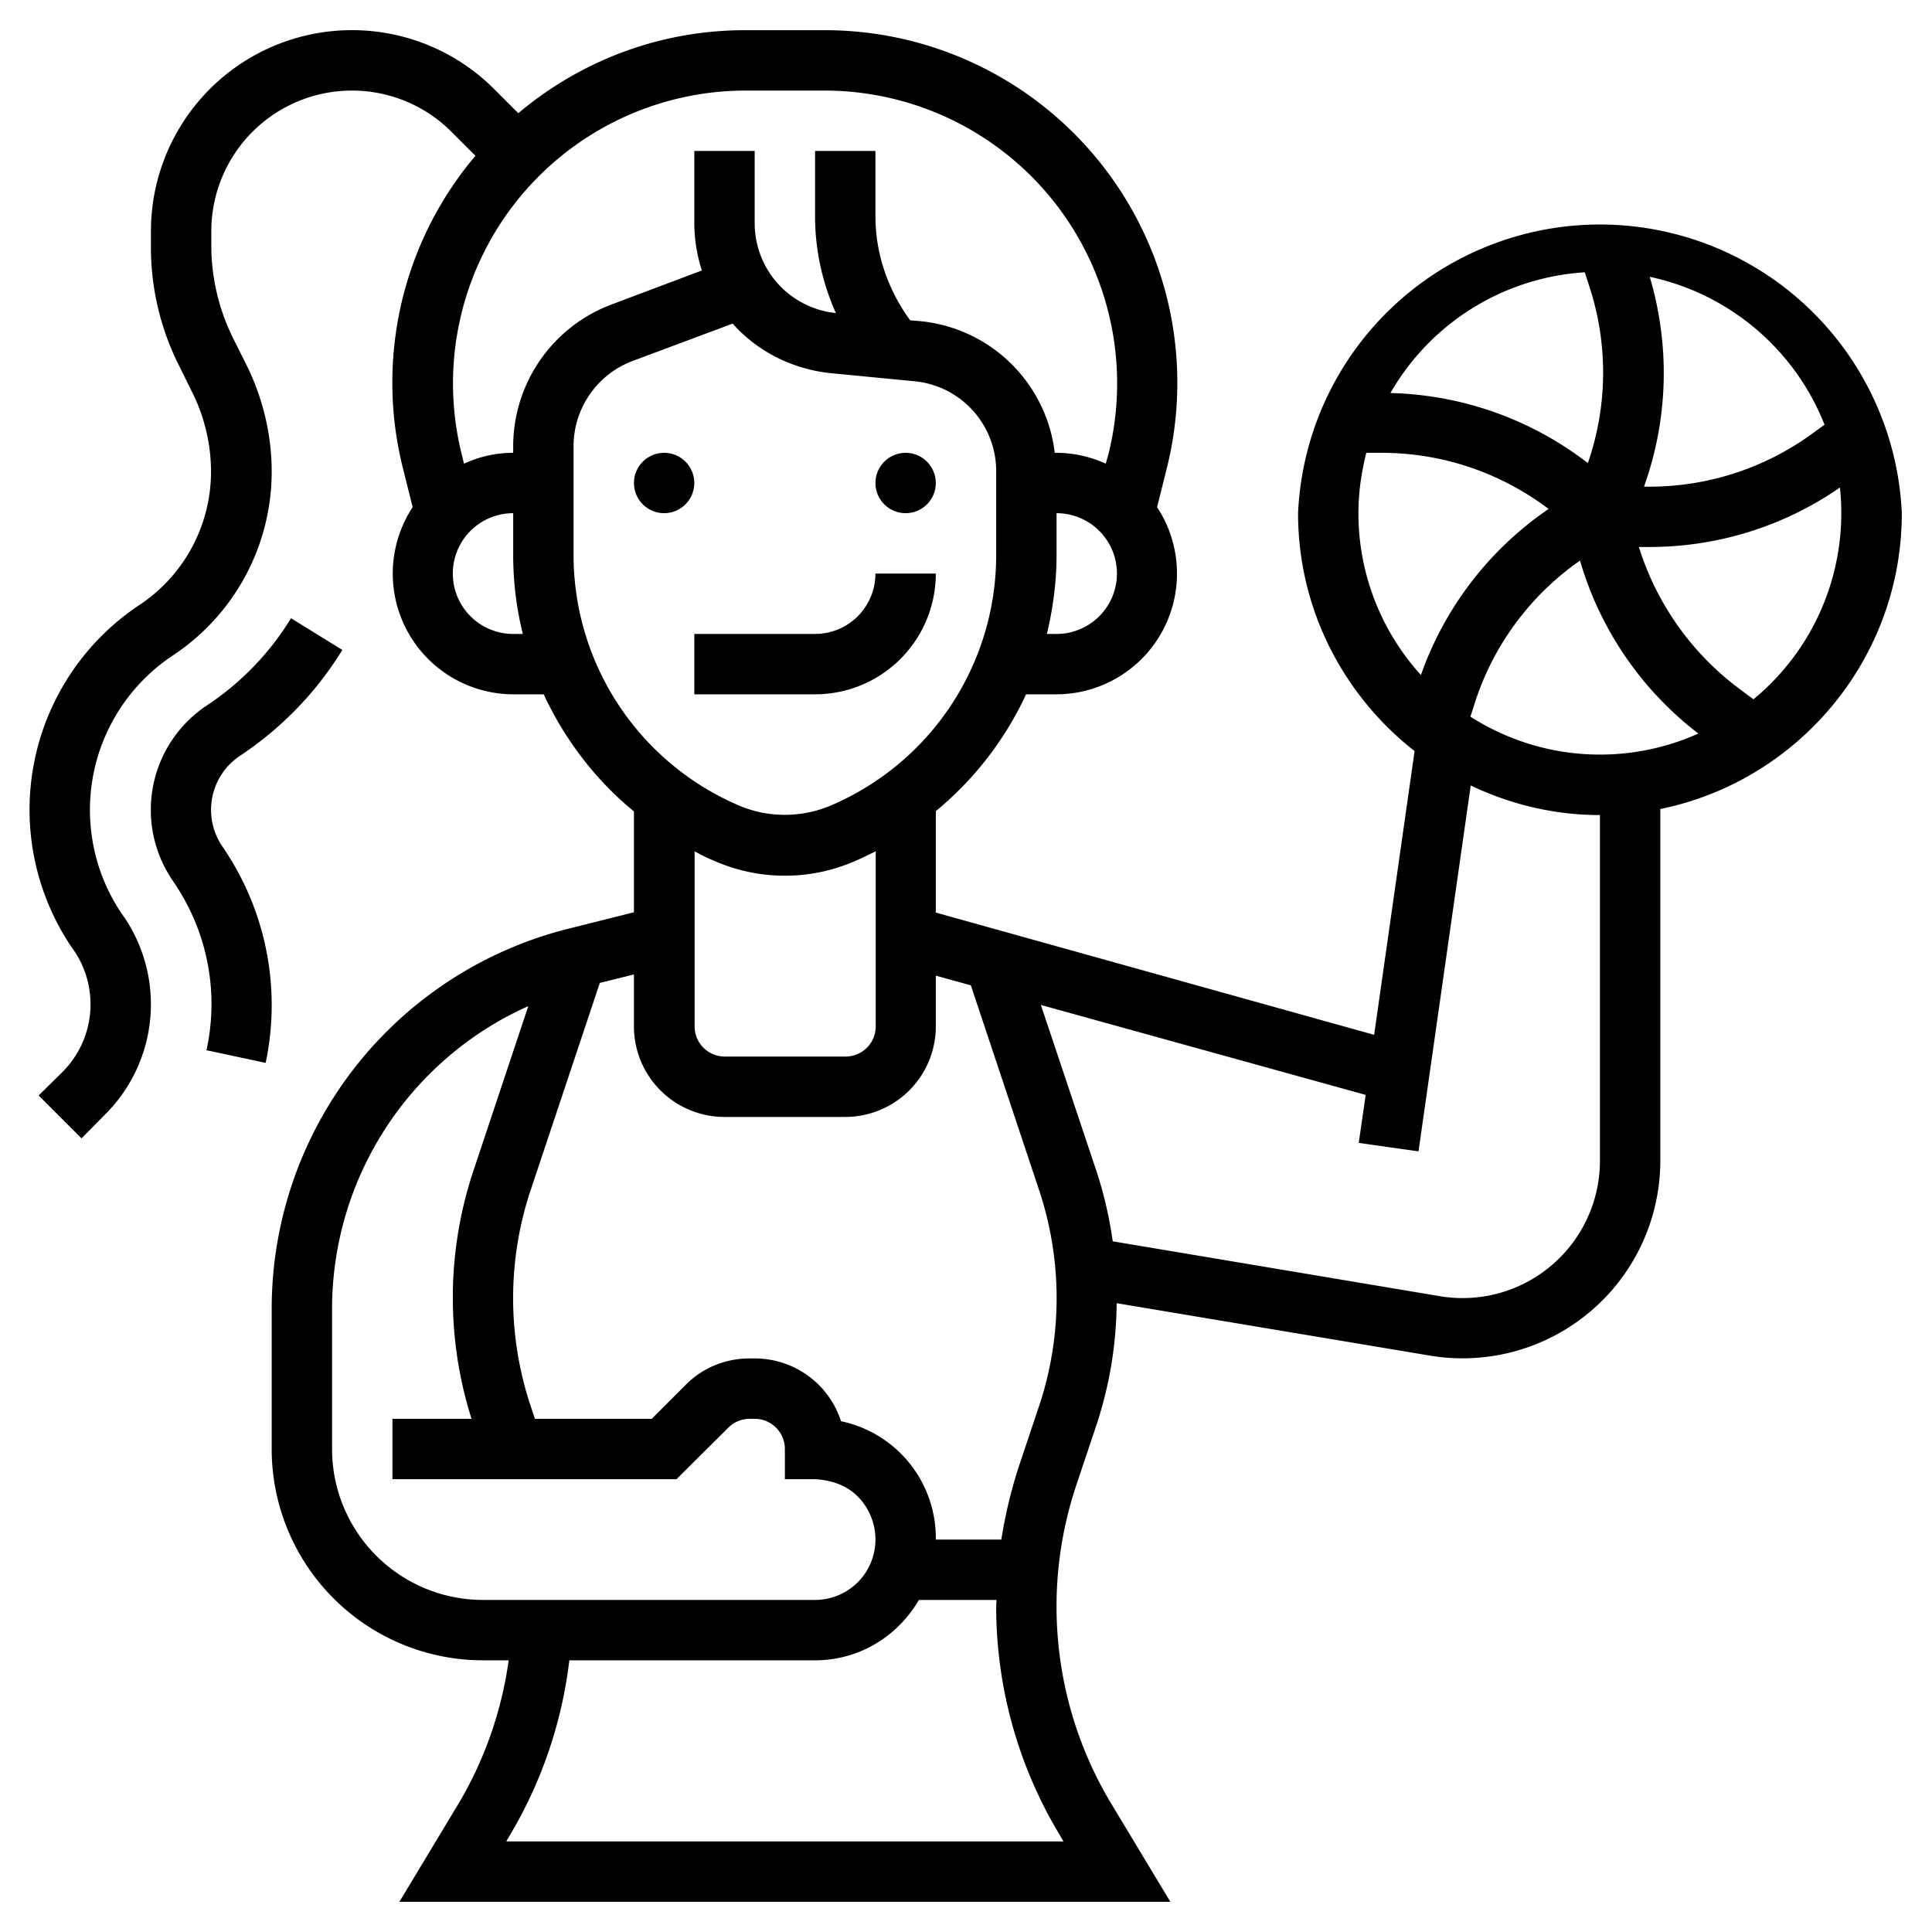 <svg viewBox="0 0 64 64" xmlns="http://www.w3.org/2000/svg"><circle cx="22" cy="16" r="1"/><circle cx="30" cy="16" r="1"/><path d="M23 23h4a4 4 0 004-4h-2a2 2 0 01-2 2h-4z"/><path d="M63 17a10.01 10.01 0 00-20 0c0 3.2 1.52 6.05 3.86 7.88l-1.34 9.4L31 30.23v-3.36A11.01 11.01 0 0033.99 23H35a4 4 0 003.33-6.2l.32-1.28A11.68 11.68 0 0027.32 1h-2.64c-2.86 0-5.48 1.04-7.51 2.75l-.8-.8A6.66 6.66 0 005 7.65v.49c-.01 1.37.31 2.74.93 3.97l.44.89c.4.8.62 1.72.62 2.62a5.3 5.3 0 01-2.37 4.42 8.14 8.14 0 00-2.26 11.32l.1.14a3.17 3.17 0 01-.4 4.02l-.78.77 1.42 1.42.77-.78a5.15 5.15 0 00.65-6.54l-.1-.14a6.14 6.14 0 011.71-8.54A7.3 7.3 0 009 15.62c0-1.21-.29-2.43-.83-3.52l-.44-.88A6.92 6.92 0 017 8.14v-.48a4.66 4.66 0 017.95-3.3l.8.8a11.63 11.63 0 00-2.4 10.36l.32 1.28A4 4 0 0017 23h1.01c.7 1.5 1.71 2.83 2.99 3.88v3.34l-2.15.54A12.98 12.98 0 009 43.36V48a7 7 0 007 7h.85a12.7 12.7 0 01-1.65 4.73L13.23 63h25.54l-1.97-3.27a12.67 12.67 0 01-1.15-10.52l.67-2c.43-1.3.66-2.66.67-4.04l10.4 1.74A6.55 6.55 0 0055 38.46V26.8c4.56-.93 8-4.97 8-9.8zm-4.91 6.17l-.4-.3a9.32 9.32 0 01-3.4-4.75h.34c2.25 0 4.44-.67 6.32-1.97a7.99 7.99 0 01-2.87 7.02zm-9.38.57l.15-.47a9.16 9.16 0 013.48-4.7 11.14 11.14 0 003.92 5.73 7.96 7.96 0 01-7.55-.56zm11.73-9.67l-.4.29a9.16 9.16 0 01-5.58 1.76c.8-2.24.87-4.65.19-6.95a8.02 8.02 0 015.79 4.9zM52.5 9.03l.15.46c.63 1.93.6 3.97-.05 5.85a11.14 11.14 0 00-6.54-2.32 8 8 0 016.44-4zM45 17c0-.7.1-1.36.26-2h.5c2.03 0 3.95.66 5.54 1.86a11.13 11.13 0 00-4.23 5.5A7.96 7.96 0 0145 17zm-10 4h-.32c.2-.84.32-1.72.32-2.62V17a2 2 0 010 4zM24.69 3h2.63a9.7 9.7 0 019.4 12.04l-.09.32A3.96 3.96 0 0035 15h-.06a4.97 4.97 0 00-4.44-4.36l-.35-.03c-.73-1-1.15-2.2-1.15-3.44V5h-2v2.17c0 1.1.24 2.2.69 3.2A2.99 2.99 0 0125 7.37V5h-2v2.38c0 .55.09 1.08.25 1.58l-3 1.13A5.02 5.02 0 0017 14.77V15c-.58 0-1.13.13-1.63.36l-.08-.33A9.7 9.7 0 0124.69 3zM17 21a2 2 0 010-4v1.38c0 .9.11 1.78.32 2.62zm2-2.62v-3.6c0-1.25.78-2.38 1.95-2.82l3.32-1.24c.8.9 1.94 1.5 3.23 1.64l2.8.27a2.99 2.99 0 012.7 2.99v2.76a9.02 9.02 0 01-5.47 8.3 3.9 3.9 0 01-3.06 0 9.03 9.03 0 01-5.47-8.3zm4.69 10.15a5.81 5.81 0 004.62 0c.24-.1.47-.22.7-.33V34a1 1 0 01-1 1h-4a1 1 0 01-1-1v-5.8c.21.12.44.23.68.33zM11 48v-4.63c0-4.4 2.6-8.3 6.5-10.04l-1.82 5.46a13.3 13.3 0 00-.06 8.21H13v2h9.41l1.71-1.7a1 1 0 01.7-.3H25a1 1 0 011 1v1h1c.54.03 1.04.2 1.41.57s.59.88.59 1.43a2 2 0 01-2 2H16a5 5 0 01-5-5zm24.09 12.76l.14.24H16.77l.14-.24A14.7 14.7 0 0018.86 55H27c1.47 0 2.74-.8 3.44-2h2.57l-.01.22c0 2.65.72 5.26 2.09 7.54zm-.67-14.18l-.67 2c-.26.8-.45 1.6-.58 2.42H31v-.02a3.95 3.95 0 00-3.14-3.9A3 3 0 0025 45h-.17c-.8 0-1.56.31-2.12.88L21.59 47h-3.87l-.14-.42a11.3 11.3 0 010-7.16l2.29-6.86 1.13-.28V34a3 3 0 003 3h4a3 3 0 003-3v-1.68l1.16.32 2.26 6.78a11.3 11.3 0 010 7.16zM53 38.46a4.55 4.55 0 01-5.29 4.48l-10.85-1.82c-.11-.79-.29-1.57-.54-2.33l-1.84-5.5 10.76 2.98-.23 1.59 1.98.28 1.73-12.12c1.3.62 2.75.98 4.28.98z"/><path d="M7.46 28.18l-.1-.15a2.15 2.15 0 01.6-3c1.38-.92 2.52-2.1 3.38-3.5l-1.7-1.05a9.23 9.23 0 01-2.79 2.89 4.15 4.15 0 00-1.15 5.77l.1.15a7.14 7.14 0 011.04 5.5l1.96.42a9.26 9.26 0 00-1.34-7.03z"/></svg>